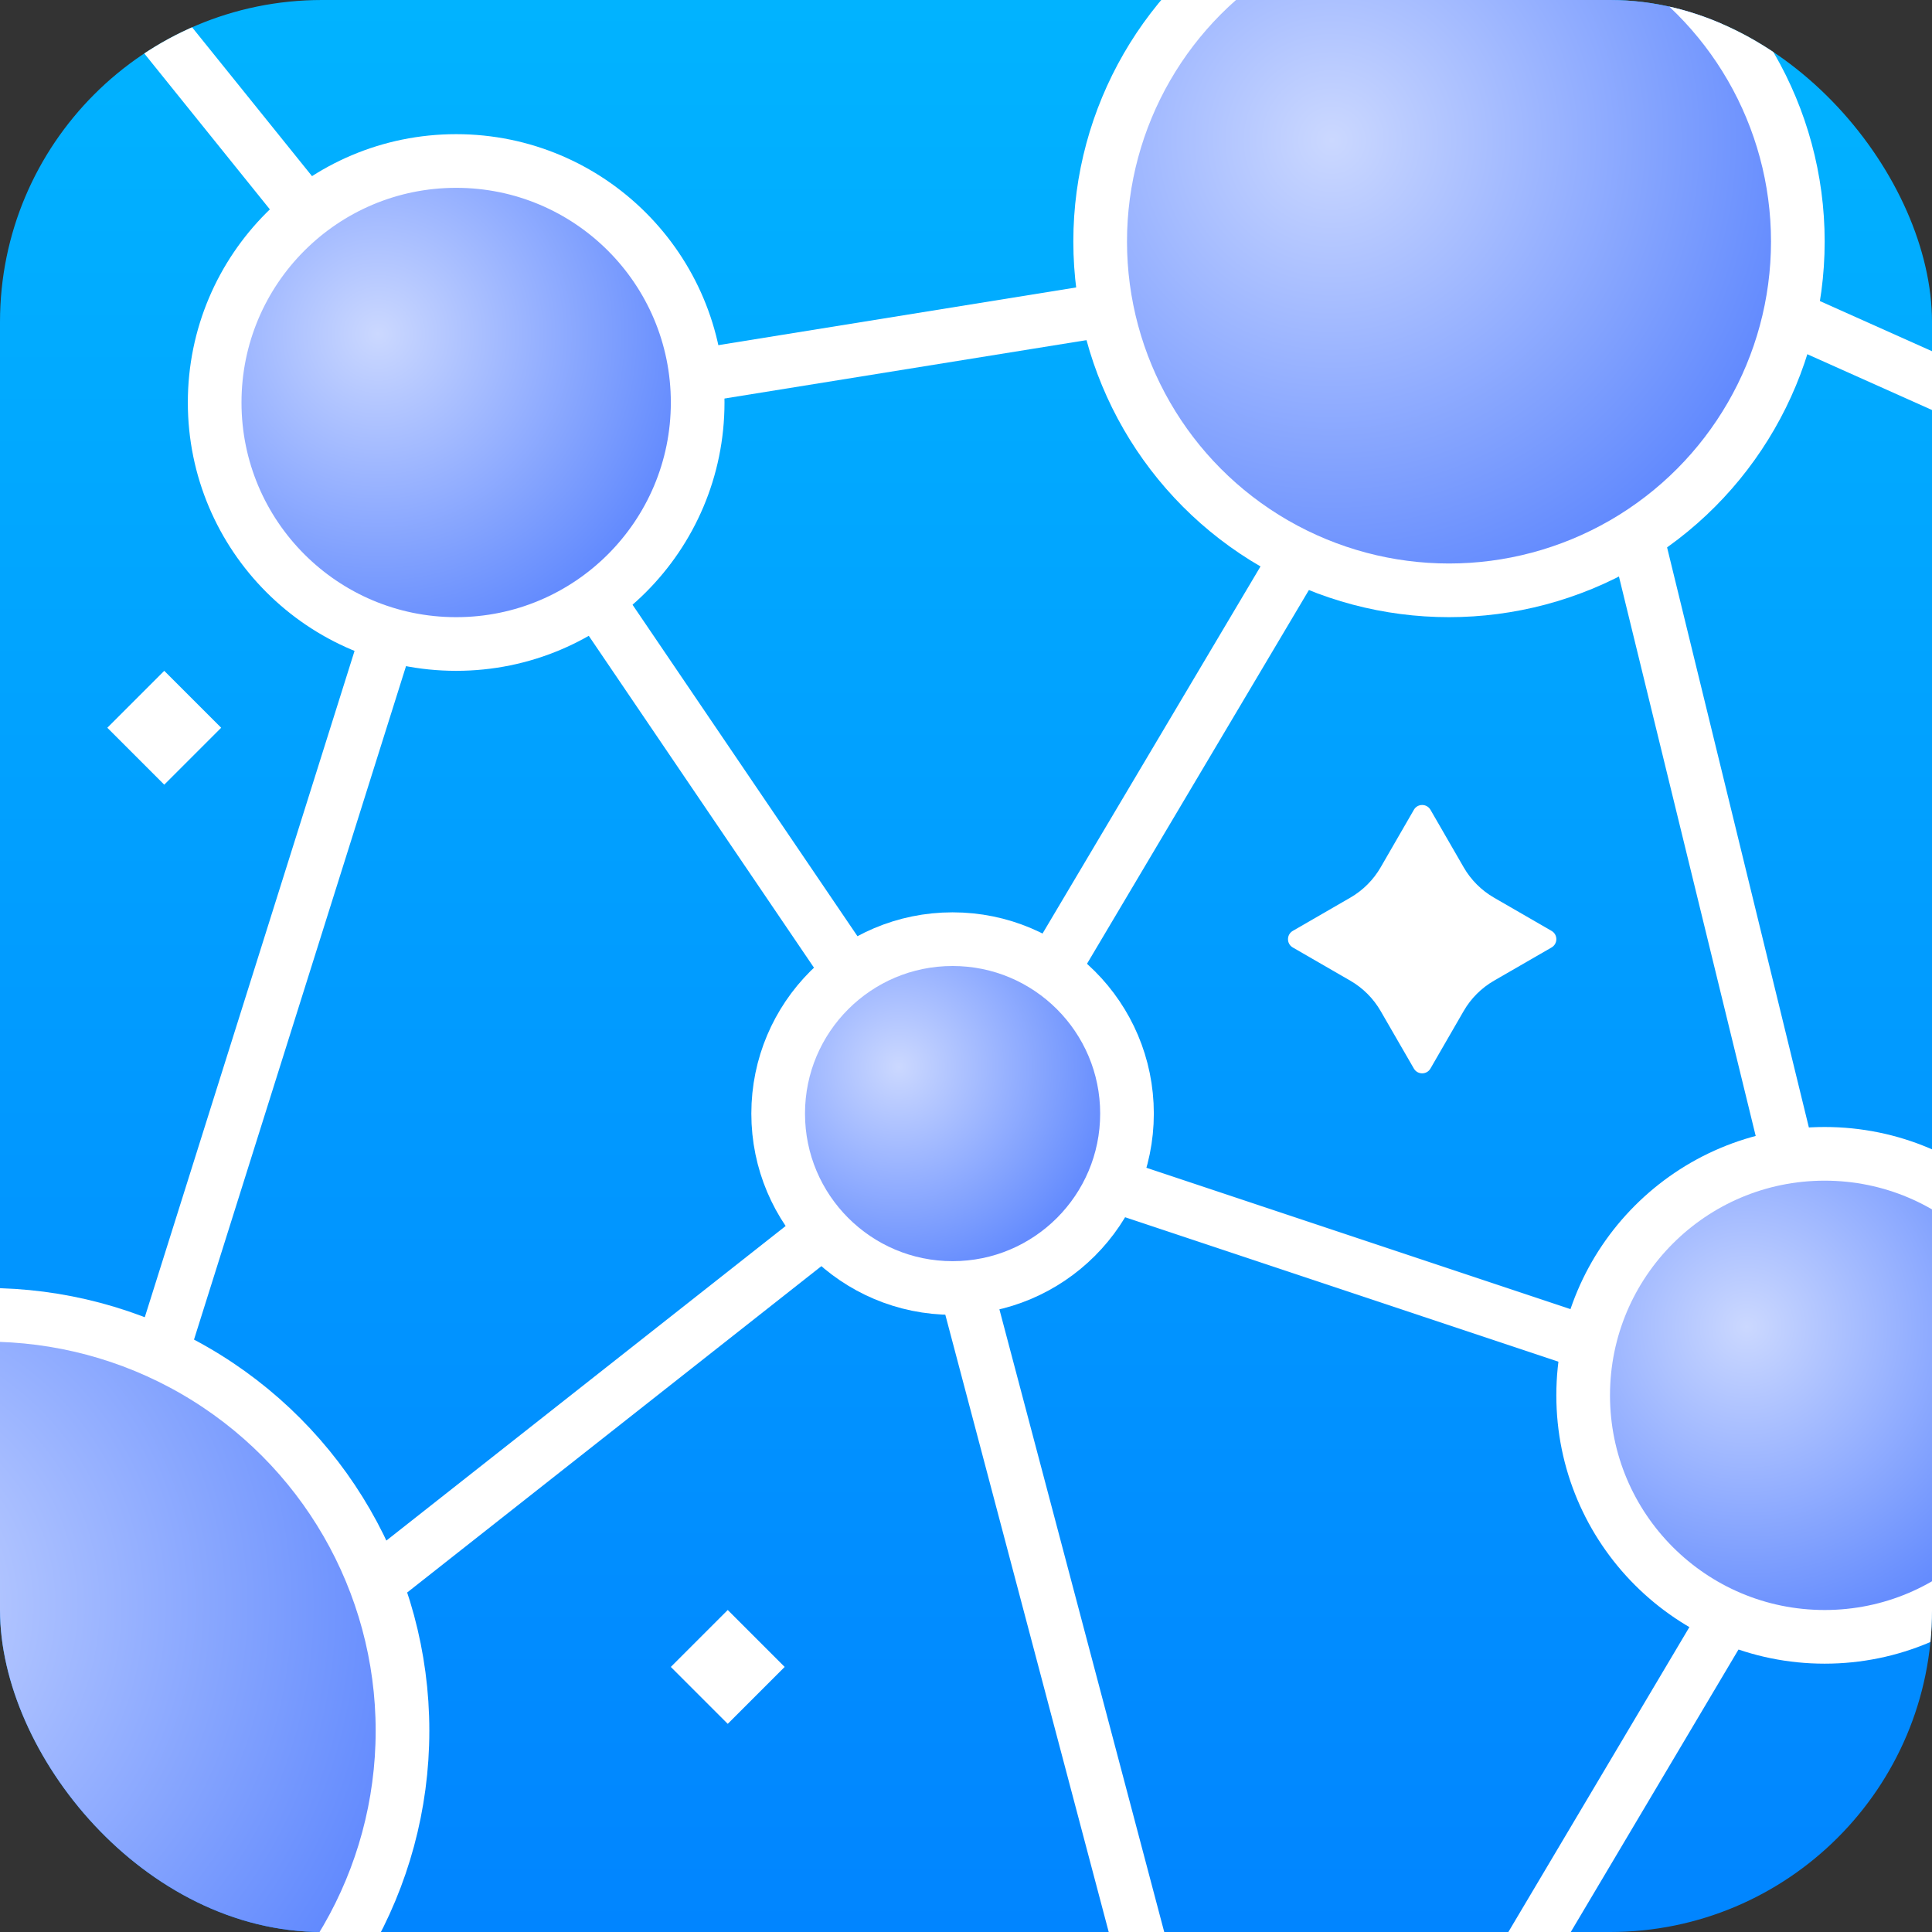 <svg width="72" height="72" viewBox="0 0 72 72" fill="none" xmlns="http://www.w3.org/2000/svg">
<rect x="0" y="0" width="72" height="72" fill="#333333" stroke="none"/>
<g clip-path="url(#clip0_34_146)">
<rect width="72" height="72" rx="12" fill="url(#paint0_linear_34_146)"/>
<circle cx="-0.5" cy="64.5" r="15.5" fill="url(#paint1_radial_34_146)" stroke="white" stroke-width="2"/>
<circle cx="17" cy="15" r="9" fill="url(#paint2_radial_34_146)" stroke="white" stroke-width="2"/>
<circle cx="68" cy="52" r="9" fill="url(#paint3_radial_34_146)" stroke="white" stroke-width="2"/>
<circle cx="54" cy="9" r="13" fill="url(#paint4_radial_34_146)" stroke="white" stroke-width="2"/>
<circle cx="35.5" cy="41.5" r="6.5" fill="url(#paint5_radial_34_146)" stroke="white" stroke-width="2"/>
<path d="M6 50.5L14.5 23.5" stroke="white" stroke-width="2"/>
<path d="M39 36.5L48.5 20.5" stroke="white" stroke-width="2"/>
<path d="M55 76L64.5 60" stroke="white" stroke-width="2"/>
<path d="M31.5 36L22 22" stroke="white" stroke-width="2"/>
<path d="M45 82L36 48" stroke="white" stroke-width="2"/>
<path d="M66.5 42.5L61 20" stroke="white" stroke-width="2"/>
<path d="M11.5 8L-3 -10" stroke="white" stroke-width="2"/>
<path d="M59 50L41 44" stroke="white" stroke-width="2"/>
<path d="M41.5 11.5L26 14" stroke="white" stroke-width="2"/>
<path d="M85 20L66 11.5" stroke="white" stroke-width="2"/>
<path d="M30.5 46L14 59" stroke="white" stroke-width="2"/>
<path d="M57.821 35.31C58.06 35.172 58.06 34.828 57.821 34.691L55.679 33.454C55.209 33.183 54.818 32.792 54.547 32.322L53.31 30.179C53.172 29.94 52.828 29.94 52.691 30.179L51.454 32.321C51.183 32.791 50.792 33.182 50.322 33.453L48.179 34.691C47.94 34.829 47.94 35.173 48.179 35.31L50.321 36.547C50.791 36.818 51.182 37.209 51.453 37.679L52.69 39.821C52.828 40.06 53.172 40.06 53.309 39.821L54.546 37.679C54.817 37.209 55.208 36.818 55.678 36.547L57.821 35.31Z" fill="white"/>
<rect x="27.121" y="60" width="3" height="3" transform="rotate(45 27.121 60)" fill="white"/>
<rect x="6.121" y="25" width="3" height="3" transform="rotate(45 6.121 25)" fill="white"/>
</g>
<defs>
<linearGradient id="paint0_linear_34_146" x1="36" y1="0" x2="36" y2="72" gradientUnits="userSpaceOnUse">
<stop stop-color="#01B3FF"/>
<stop offset="1" stop-color="#0185FF"/>
</linearGradient>
<radialGradient id="paint1_radial_34_146" cx="0" cy="0" r="1" gradientUnits="userSpaceOnUse" gradientTransform="translate(-5.773 59.886) rotate(47.045) scale(26.115)">
<stop stop-color="#CBD8FF"/>
<stop offset="1" stop-color="#4B79FE"/>
</radialGradient>
<radialGradient id="paint2_radial_34_146" cx="0" cy="0" r="1" gradientUnits="userSpaceOnUse" gradientTransform="translate(14.091 12.454) rotate(47.045) scale(14.408)">
<stop stop-color="#CBD8FF"/>
<stop offset="1" stop-color="#4B79FE"/>
</radialGradient>
<radialGradient id="paint3_radial_34_146" cx="0" cy="0" r="1" gradientUnits="userSpaceOnUse" gradientTransform="translate(65.091 49.455) rotate(47.045) scale(14.408)">
<stop stop-color="#CBD8FF"/>
<stop offset="1" stop-color="#4B79FE"/>
</radialGradient>
<radialGradient id="paint4_radial_34_146" cx="0" cy="0" r="1" gradientUnits="userSpaceOnUse" gradientTransform="translate(49.636 5.182) rotate(47.045) scale(21.613)">
<stop stop-color="#CBD8FF"/>
<stop offset="1" stop-color="#4B79FE"/>
</radialGradient>
<radialGradient id="paint5_radial_34_146" cx="0" cy="0" r="1" gradientUnits="userSpaceOnUse" gradientTransform="translate(33.5 39.75) rotate(47.045) scale(9.906)">
<stop stop-color="#CBD8FF"/>
<stop offset="1" stop-color="#4B79FE"/>
</radialGradient>
<clipPath id="clip0_34_146">
<rect width="72" height="72" rx="12" fill="white"/>
</clipPath>
</defs>
</svg>

